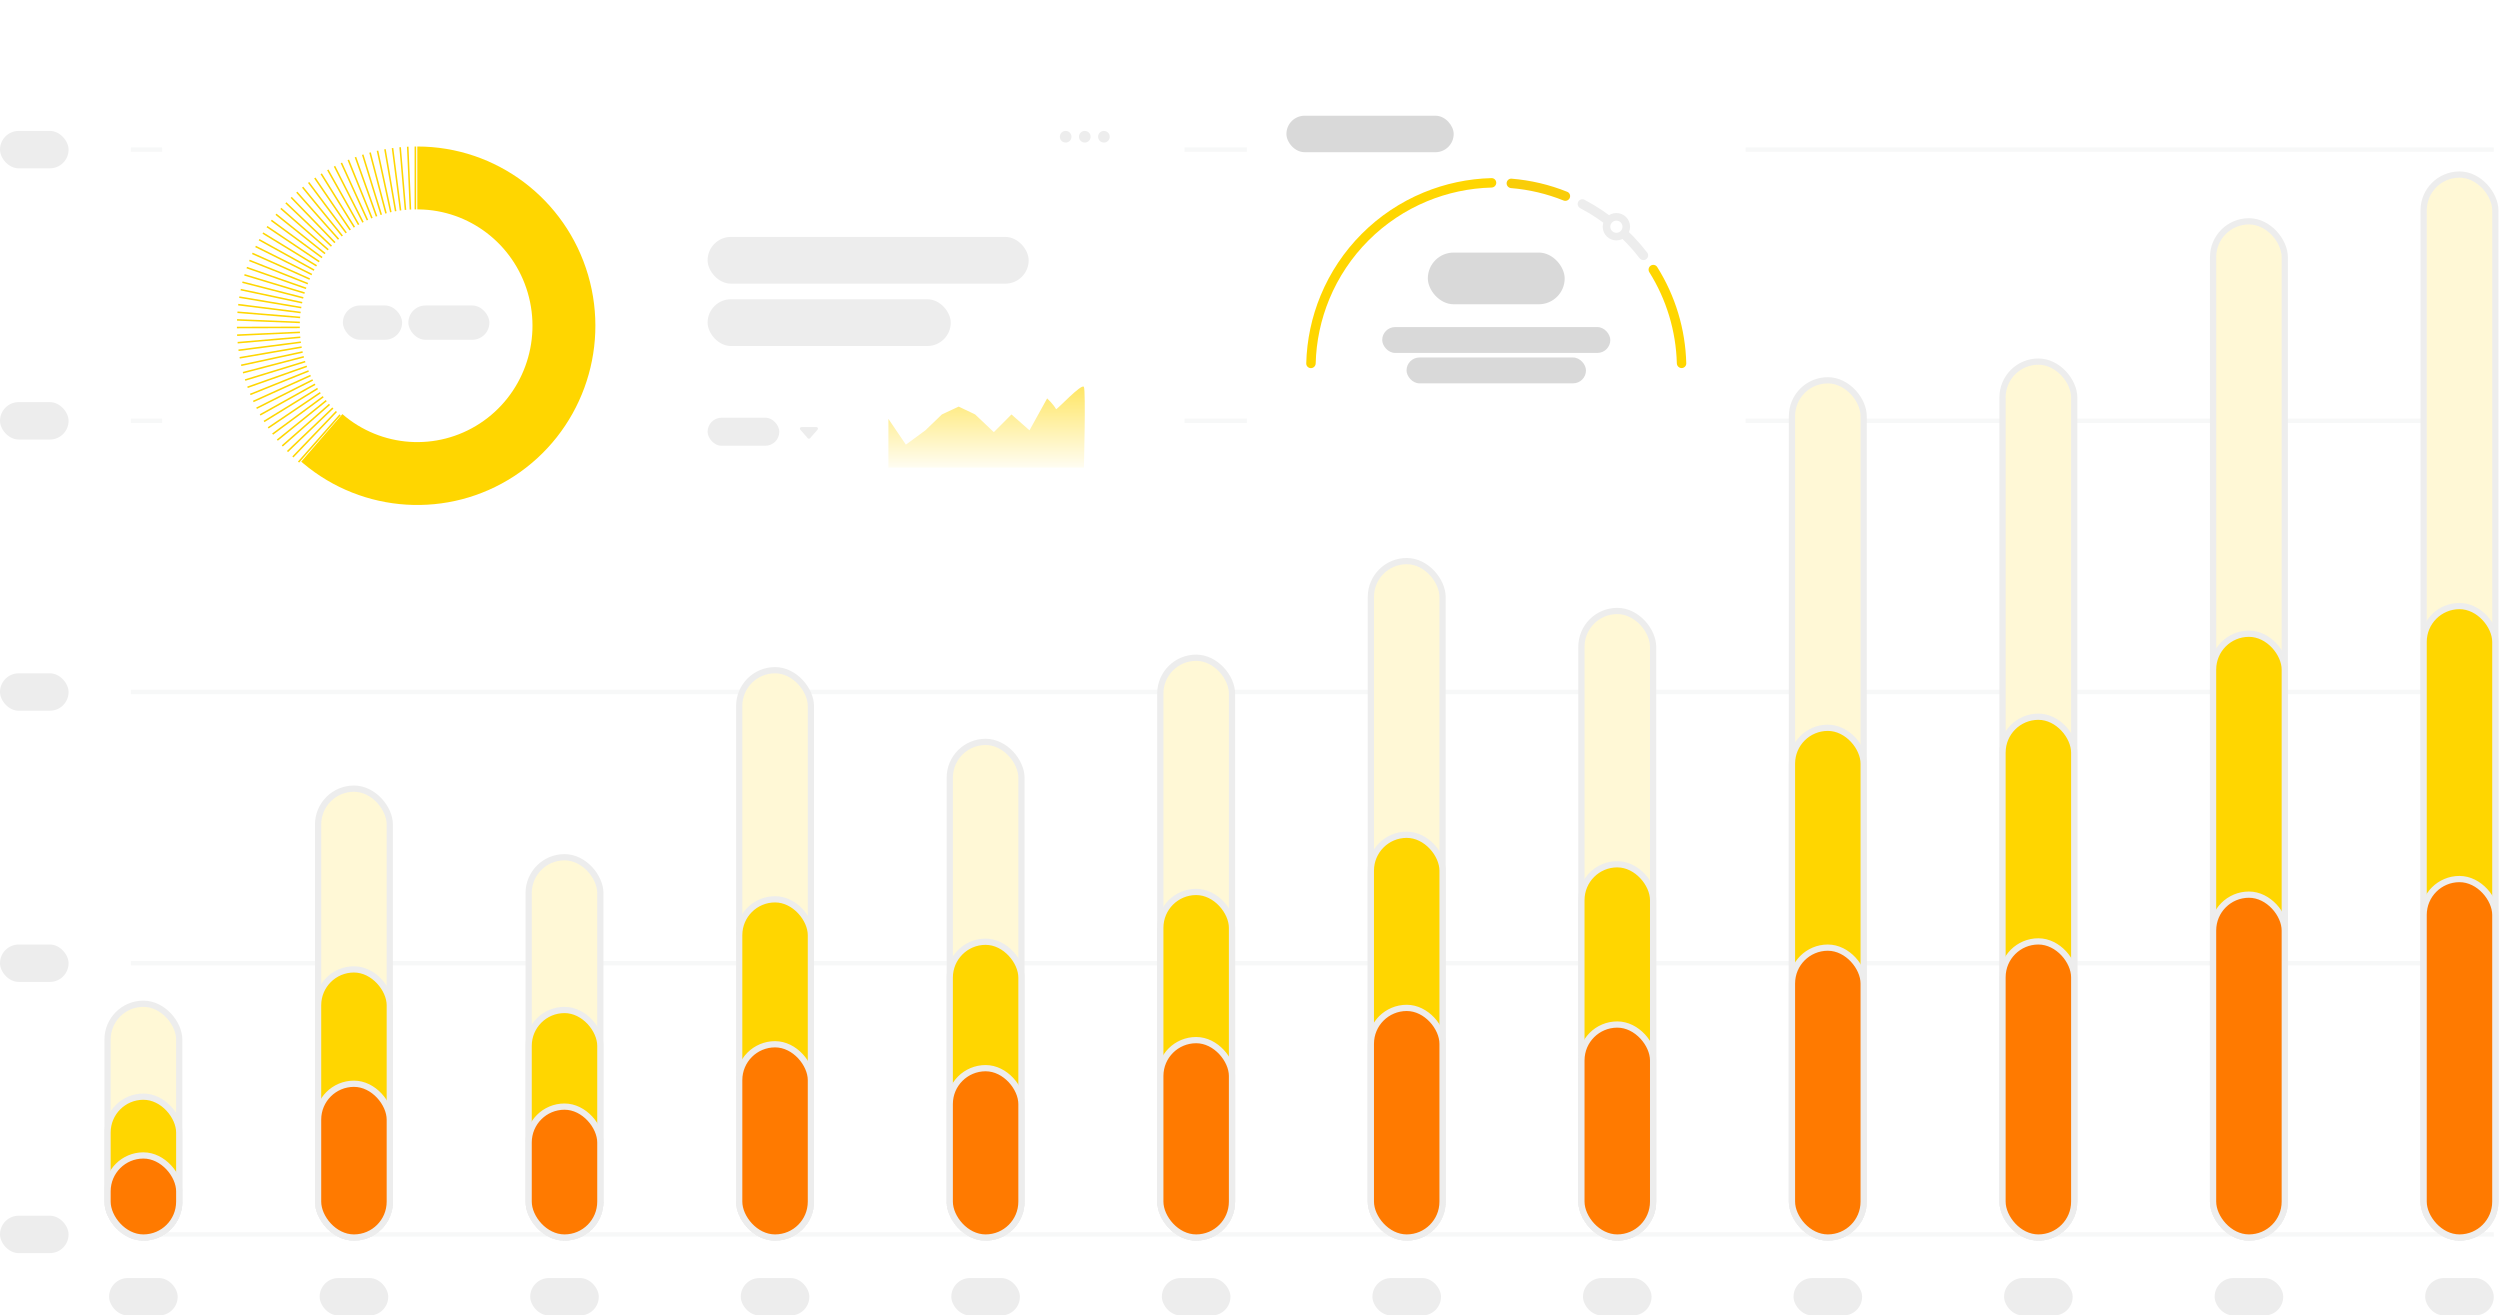 <svg width="802" height="422" viewBox="0 0 802 422" fill="none" xmlns="http://www.w3.org/2000/svg">
<rect y="42" width="22" height="12" rx="6" fill="#EDEDED"/>
<rect x="42" y="47.299" width="758" height="1.402" fill="#464E5F" fill-opacity="0.04"/>
<rect y="129" width="22" height="12" rx="6" fill="#EDEDED"/>
<rect x="42" y="134.299" width="758" height="1.402" fill="#464E5F" fill-opacity="0.04"/>
<rect y="216" width="22" height="12" rx="6" fill="#EDEDED"/>
<rect x="42" y="221.299" width="758" height="1.402" fill="#464E5F" fill-opacity="0.04"/>
<rect y="303" width="22" height="12" rx="6" fill="#EDEDED"/>
<rect x="42" y="308.299" width="758" height="1.402" fill="#464E5F" fill-opacity="0.04"/>
<rect y="390" width="22" height="12" rx="6" fill="#EDEDED"/>
<rect x="42" y="395.299" width="758" height="1.402" fill="#464E5F" fill-opacity="0.04"/>
<rect x="34.5" y="322" width="23" height="75" rx="11.5" fill="#FFF8D6" stroke="#EDEDED" stroke-width="2"/>
<rect x="34.5" y="351.808" width="23" height="45.192" rx="11.5" fill="#FFD600" stroke="#EDEDED" stroke-width="2"/>
<rect x="34.5" y="370.667" width="23" height="26.333" rx="11.5" fill="#FF7A00" stroke="#EDEDED" stroke-width="2"/>
<rect x="35" y="410" width="22" height="12" rx="6" fill="#EDEDED"/>
<rect x="102.045" y="253" width="23" height="144" rx="11.5" fill="#FFF8D6" stroke="#EDEDED" stroke-width="2"/>
<rect x="102.045" y="310.983" width="23" height="86.017" rx="11.5" fill="#FFD600" stroke="#EDEDED" stroke-width="2"/>
<rect x="102.045" y="347.667" width="23" height="49.333" rx="11.5" fill="#FF7A00" stroke="#EDEDED" stroke-width="2"/>
<rect x="102.545" y="410" width="22" height="12" rx="6" fill="#EDEDED"/>
<rect x="169.591" y="275" width="23" height="122" rx="11.5" fill="#FFF8D6" stroke="#EDEDED" stroke-width="2"/>
<rect x="169.591" y="324" width="23" height="73" rx="11.5" fill="#FFD600" stroke="#EDEDED" stroke-width="2"/>
<rect x="169.591" y="355" width="23" height="42" rx="11.5" fill="#FF7A00" stroke="#EDEDED" stroke-width="2"/>
<rect x="170.091" y="410" width="22" height="12" rx="6" fill="#EDEDED"/>
<rect x="237.136" y="215" width="23" height="182" rx="11.5" fill="#FFF8D6" stroke="#EDEDED" stroke-width="2"/>
<rect x="237.136" y="288.5" width="23" height="108.5" rx="11.5" fill="#FFD600" stroke="#EDEDED" stroke-width="2"/>
<rect x="237.136" y="335" width="23" height="62" rx="11.5" fill="#FF7A00" stroke="#EDEDED" stroke-width="2"/>
<rect x="237.636" y="410" width="22" height="12" rx="6" fill="#EDEDED"/>
<rect x="304.682" y="238" width="23" height="159" rx="11.5" fill="#FFF8D6" stroke="#EDEDED" stroke-width="2"/>
<rect x="304.682" y="302.108" width="23" height="94.892" rx="11.5" fill="#FFD600" stroke="#EDEDED" stroke-width="2"/>
<rect x="304.682" y="342.667" width="23" height="54.333" rx="11.5" fill="#FF7A00" stroke="#EDEDED" stroke-width="2"/>
<rect x="305.182" y="410" width="22" height="12" rx="6" fill="#EDEDED"/>
<rect x="372.227" y="211" width="23" height="186" rx="11.5" fill="#FFF8D6" stroke="#EDEDED" stroke-width="2"/>
<rect x="372.227" y="286.133" width="23" height="110.867" rx="11.5" fill="#FFD600" stroke="#EDEDED" stroke-width="2"/>
<rect x="372.227" y="333.667" width="23" height="63.333" rx="11.5" fill="#FF7A00" stroke="#EDEDED" stroke-width="2"/>
<rect x="372.727" y="410" width="22" height="12" rx="6" fill="#EDEDED"/>
<rect x="439.773" y="180" width="23" height="217" rx="11.5" fill="#FFF8D6" stroke="#EDEDED" stroke-width="2"/>
<rect x="439.773" y="267.792" width="23" height="129.208" rx="11.5" fill="#FFD600" stroke="#EDEDED" stroke-width="2"/>
<rect x="439.773" y="323.333" width="23" height="73.667" rx="11.5" fill="#FF7A00" stroke="#EDEDED" stroke-width="2"/>
<rect x="440.273" y="410" width="22" height="12" rx="6" fill="#EDEDED"/>
<rect x="507.318" y="196" width="23" height="201" rx="11.5" fill="#FFF8D6" stroke="#EDEDED" stroke-width="2"/>
<rect x="507.318" y="277.258" width="23" height="119.742" rx="11.5" fill="#FFD600" stroke="#EDEDED" stroke-width="2"/>
<rect x="507.318" y="328.667" width="23" height="68.333" rx="11.5" fill="#FF7A00" stroke="#EDEDED" stroke-width="2"/>
<rect x="507.818" y="410" width="22" height="12" rx="6" fill="#EDEDED"/>
<rect x="574.864" y="122" width="23" height="275" rx="11.5" fill="#FFF8D6" stroke="#EDEDED" stroke-width="2"/>
<rect x="574.864" y="233.475" width="23" height="163.525" rx="11.5" fill="#FFD600" stroke="#EDEDED" stroke-width="2"/>
<rect x="574.864" y="304" width="23" height="93" rx="11.5" fill="#FF7A00" stroke="#EDEDED" stroke-width="2"/>
<rect x="575.364" y="410" width="22" height="12" rx="6" fill="#EDEDED"/>
<rect x="642.409" y="116" width="23" height="281" rx="11.5" fill="#FFF8D6" stroke="#EDEDED" stroke-width="2"/>
<rect x="642.409" y="229.925" width="23" height="167.075" rx="11.5" fill="#FFD600" stroke="#EDEDED" stroke-width="2"/>
<rect x="642.409" y="302" width="23" height="95" rx="11.5" fill="#FF7A00" stroke="#EDEDED" stroke-width="2"/>
<rect x="642.909" y="410" width="22" height="12" rx="6" fill="#EDEDED"/>
<rect x="709.955" y="71" width="23" height="326" rx="11.5" fill="#FFF8D6" stroke="#EDEDED" stroke-width="2"/>
<rect x="709.955" y="203.3" width="23" height="193.7" rx="11.5" fill="#FFD600" stroke="#EDEDED" stroke-width="2"/>
<rect x="709.955" y="287" width="23" height="110" rx="11.5" fill="#FF7A00" stroke="#EDEDED" stroke-width="2"/>
<rect x="710.455" y="410" width="22" height="12" rx="6" fill="#EDEDED"/>
<rect x="777.5" y="56" width="23" height="341" rx="11.5" fill="#FFF8D6" stroke="#EDEDED" stroke-width="2"/>
<rect x="777.5" y="194.425" width="23" height="202.575" rx="11.5" fill="#FFD600" stroke="#EDEDED" stroke-width="2"/>
<rect x="777.5" y="282" width="23" height="115" rx="11.5" fill="#FF7A00" stroke="#EDEDED" stroke-width="2"/>
<rect x="778" y="410" width="22" height="12" rx="6" fill="#EDEDED"/>
<g filter="url(#filter0_d_11_574)">
<rect x="52" y="22" width="328" height="164" rx="12" fill="white"/>
</g>
<path fill-rule="evenodd" clip-rule="evenodd" d="M133.873 47C159.21 47 181.503 63.796 188.663 88.236C195.815 112.652 186.169 138.906 164.934 152.756C143.875 166.491 116.409 164.769 97.215 148.596L96.635 148.102L109.838 132.846C122.254 143.59 140.181 144.813 153.913 135.857C167.682 126.877 173.956 109.799 169.301 93.908C164.7 78.201 150.517 67.393 134.363 67.179L133.873 67.175V47Z" fill="#FFD600"/>
<path fill-rule="evenodd" clip-rule="evenodd" d="M133.5 47H132.995V67.175H133.5V47ZM131.054 47.052L130.55 47.073L131.407 67.231L131.911 67.209L131.054 47.052ZM128.612 47.208L128.11 47.251L129.825 67.353L130.327 67.31L128.612 47.208ZM126.171 47.469L125.671 47.533L128.245 67.544L128.745 67.479L126.171 47.469ZM123.742 47.835L123.245 47.92L126.676 67.802L127.173 67.716L123.742 47.835ZM121.346 48.301L120.853 48.408L125.129 68.125L125.622 68.018L121.346 48.301ZM118.957 48.873L118.469 49.001L123.588 68.516L124.076 68.388L118.957 48.873ZM116.599 49.546L116.117 49.694L122.067 68.972L122.549 68.824L116.599 49.546ZM114.267 50.321L113.792 50.49L120.564 69.495L121.039 69.326L114.267 50.321ZM111.969 51.195L111.502 51.385L119.082 70.082L119.55 69.892L111.969 51.195ZM109.743 52.153L109.284 52.362L117.647 70.723L118.106 70.514L109.743 52.153ZM107.532 53.218L107.083 53.446L116.223 71.433L116.672 71.204L107.532 53.218ZM105.372 54.374L104.933 54.621L114.831 72.202L115.27 71.955L105.372 54.374ZM103.262 55.622L102.833 55.888L113.471 73.031L113.9 72.765L103.262 55.622ZM101.207 56.959L100.79 57.243L112.148 73.917L112.565 73.633L101.207 56.959ZM99.208 58.384L98.804 58.685L110.862 74.861L111.266 74.559L99.208 58.384ZM97.274 59.89L96.883 60.209L109.618 75.857L110.009 75.538L97.274 59.89ZM95.401 61.482L95.024 61.817L108.415 76.908L108.792 76.573L95.401 61.482ZM93.599 63.152L93.236 63.502L107.258 78.008L107.621 77.658L93.599 63.152ZM91.881 64.884L91.533 65.25L106.157 79.149L106.505 78.783L91.881 64.884ZM90.26 66.663L89.928 67.043L105.12 80.319L105.451 79.939L90.26 66.663ZM88.689 68.54L88.373 68.933L104.116 81.551L104.431 81.158L88.689 68.54ZM87.198 70.483L86.899 70.89L103.164 82.827L103.463 82.42L87.198 70.483ZM85.79 72.489L85.51 72.908L102.268 84.142L102.549 83.723L85.79 72.489ZM84.469 74.553L84.207 74.984L101.428 85.495L101.69 85.064L84.469 74.553ZM83.236 76.674L82.992 77.115L100.645 86.883L100.889 86.442L83.236 76.674ZM82.097 78.84L81.872 79.291L99.923 88.302L100.148 87.851L82.097 78.84ZM81.049 81.056L80.843 81.516L99.26 89.754L99.466 89.294L81.049 81.056ZM80.097 83.311L79.91 83.78L98.659 91.233L98.845 90.764L80.097 83.311ZM79.241 85.604L79.074 86.08L98.12 92.737L98.286 92.261L79.241 85.604ZM78.484 87.925L78.337 88.408L97.646 94.258L97.792 93.776L78.484 87.925ZM77.824 90.281L77.698 90.769L97.237 95.799L97.362 95.31L77.824 90.281ZM77.264 92.662L77.159 93.155L96.893 97.354L96.998 96.861L77.264 92.662ZM76.805 95.07L76.721 95.568L96.615 98.925L96.699 98.428L76.805 95.07ZM76.45 97.481L76.388 97.982L96.406 100.497L96.468 99.996L76.45 97.481ZM76.197 99.917L76.155 100.42L96.262 102.084L96.303 101.581L76.197 99.917ZM76.046 102.366L76.026 102.87L96.185 103.679L96.205 103.175L76.046 102.366ZM76 104.816L76.001 105.32L96.176 105.274L96.175 104.77L76 104.816ZM76.058 107.268L76.08 107.772L96.235 106.87L96.213 106.366L76.058 107.268ZM76.216 109.684L76.26 110.187L96.36 108.443L96.316 107.941L76.216 109.684ZM76.479 112.113L76.543 112.614L96.552 110.024L96.487 109.524L76.479 112.113ZM76.844 114.535L76.93 115.032L96.811 111.599L96.725 111.102L76.844 114.535ZM77.312 116.94L77.419 117.433L97.137 113.163L97.031 112.67L77.312 116.94ZM77.88 119.319L78.007 119.807L97.528 114.709L97.401 114.221L77.88 119.319ZM78.55 121.679L78.698 122.161L97.986 116.242L97.838 115.759L78.55 121.679ZM79.319 124.006L79.487 124.482L98.507 117.751L98.338 117.276L79.319 124.006ZM80.186 126.3L80.374 126.768L99.091 119.238L98.903 118.77L80.186 126.3ZM81.15 128.559L81.358 129.018L99.739 120.7L99.531 120.241L81.15 128.559ZM82.195 130.744L82.422 131.194L100.438 122.113L100.211 121.663L82.195 130.744ZM83.328 132.88L83.574 133.32L101.194 123.493L100.948 123.052L83.328 132.88ZM84.567 134.994L84.831 135.423L102.017 124.856L101.753 124.426L84.567 134.994ZM85.894 137.052L86.176 137.47L102.897 126.182L102.615 125.764L85.894 137.052ZM87.306 139.052L87.606 139.458L103.833 127.468L103.533 127.063L87.306 139.052ZM88.806 140.994L89.123 141.387L104.824 128.716L104.507 128.324L88.806 140.994ZM90.386 142.869L90.72 143.248L105.866 129.92L105.533 129.541L90.386 142.869ZM92.044 144.674L92.393 145.038L106.959 131.078L106.61 130.714L92.044 144.674ZM93.777 146.406L94.141 146.755L108.101 132.189L107.736 131.84L93.777 146.406ZM95.582 148.064L95.96 148.398L109.29 133.253L108.911 132.919L95.582 148.064Z" fill="#FFD600"/>
<path fill-rule="evenodd" clip-rule="evenodd" d="M256.726 137.829C256.443 137.506 256.672 137 257.102 137H261.898C262.328 137 262.557 137.506 262.274 137.829L259.876 140.57C259.677 140.798 259.323 140.798 259.124 140.57L256.726 137.829Z" fill="#EDEDED"/>
<path fill-rule="evenodd" clip-rule="evenodd" d="M285 150V134.375L290.603 142.645L296.858 138.055L302.157 132.955L307.544 130.436L312.822 132.955L318.821 138.635L324.481 132.955L330.262 138.055L335.922 127.808C335.922 127.808 337.954 129.695 338.789 131.267C338.959 131.586 347.078 122.808 347.716 124.137C348.355 125.466 347.716 150 347.716 150H285Z" fill="url(#paint0_linear_11_574)"/>
<path d="M341.867 45.733C340.836 45.733 340 44.898 340 43.867C340 42.836 340.836 42 341.867 42C342.898 42 343.733 42.836 343.733 43.867C343.733 44.898 342.898 45.733 341.867 45.733Z" fill="#EDEDED"/>
<path d="M348 45.733C346.969 45.733 346.133 44.898 346.133 43.867C346.133 42.836 346.969 42 348 42C349.031 42 349.867 42.836 349.867 43.867C349.867 44.898 349.031 45.733 348 45.733Z" fill="#EDEDED"/>
<path d="M354.133 45.733C353.102 45.733 352.267 44.898 352.267 43.867C352.267 42.836 353.102 42 354.133 42C355.164 42 356 42.836 356 43.867C356 44.898 355.164 45.733 354.133 45.733Z" fill="#EDEDED"/>
<rect x="227" y="76" width="103" height="15" rx="7.5" fill="#EDEDED"/>
<rect x="227" y="96" width="78" height="15" rx="7.5" fill="#EDEDED"/>
<rect x="227" y="134" width="23" height="9" rx="4.5" fill="#EDEDED"/>
<rect x="110" y="98" width="19" height="11" rx="5.5" fill="#EDEDED"/>
<rect x="131" y="98" width="26" height="11" rx="5.5" fill="#EDEDED"/>
<g filter="url(#filter1_d_11_574)">
<g filter="url(#filter2_d_11_574)">
<rect x="400" y="22" width="160" height="112.683" rx="5.854" fill="white"/>
</g>
<rect x="412.683" y="33.219" width="53.658" height="11.707" rx="5.854" fill="#D9D9D9"/>
<rect x="458.049" y="77.122" width="43.902" height="16.585" rx="8.293" fill="#D9D9D9"/>
<rect x="443.415" y="101.024" width="73.171" height="8.293" rx="4.146" fill="#D9D9D9"/>
<rect x="451.22" y="110.78" width="57.561" height="8.293" rx="4.146" fill="#D9D9D9"/>
<path d="M420.538 114.195C419.702 114.195 419.022 113.517 419.043 112.682C419.229 105.19 420.795 97.792 423.666 90.861C426.73 83.463 431.222 76.741 436.884 71.079C442.546 65.417 449.268 60.925 456.666 57.861C463.597 54.99 470.995 53.424 478.487 53.238C479.322 53.218 480 53.897 480 54.733C480 55.568 479.322 56.244 478.487 56.266C471.393 56.451 464.388 57.938 457.824 60.657C450.793 63.569 444.405 67.838 439.024 73.219C433.643 78.6 429.374 84.988 426.462 92.019C423.743 98.583 422.256 105.588 422.071 112.682C422.049 113.517 421.373 114.195 420.538 114.195Z" fill="#FFD600"/>
<path d="M483.327 54.826C483.374 53.991 484.088 53.351 484.921 53.418C491.05 53.915 497.069 55.335 502.773 57.632C503.549 57.944 503.901 58.836 503.57 59.604C503.239 60.371 502.349 60.722 501.573 60.411C496.196 58.254 490.526 56.916 484.752 56.441C483.919 56.373 483.28 55.66 483.327 54.826Z" fill="#F9CD09"/>
<path d="M506.281 60.856C506.651 60.106 507.559 59.796 508.299 60.184C516.163 64.304 523.033 70.093 528.428 77.144C528.935 77.808 528.784 78.755 528.108 79.246C527.432 79.738 526.487 79.586 525.978 78.923C520.874 72.269 514.385 66.802 506.961 62.9C506.221 62.511 505.912 61.605 506.281 60.856Z" fill="#EDEDED"/>
<circle cx="518.537" cy="68.829" r="4.39" fill="#EDEDED"/>
<circle cx="518.537" cy="68.829" r="1.951" fill="white"/>
<path d="M529.548 81.32C530.244 80.858 531.185 81.047 531.63 81.755C537.458 91.031 540.68 101.707 540.956 112.658C540.977 113.494 540.298 114.172 539.462 114.172C538.627 114.172 537.951 113.495 537.929 112.659C537.654 102.303 534.608 92.208 529.107 83.428C528.664 82.72 528.852 81.782 529.548 81.32Z" fill="#FFD600"/>
</g>
<defs>
<filter id="filter0_d_11_574" x="22" y="0" width="388" height="224" filterUnits="userSpaceOnUse" color-interpolation-filters="sRGB">
<feFlood flood-opacity="0" result="BackgroundImageFix"/>
<feColorMatrix in="SourceAlpha" type="matrix" values="0 0 0 0 0 0 0 0 0 0 0 0 0 0 0 0 0 0 127 0" result="hardAlpha"/>
<feOffset dy="8"/>
<feGaussianBlur stdDeviation="15"/>
<feComposite in2="hardAlpha" operator="out"/>
<feColorMatrix type="matrix" values="0 0 0 0 0 0 0 0 0 0 0 0 0 0 0 0 0 0 0.08 0"/>
<feBlend mode="normal" in2="BackgroundImageFix" result="effect1_dropShadow_11_574"/>
<feBlend mode="normal" in="SourceGraphic" in2="effect1_dropShadow_11_574" result="shape"/>
</filter>
<filter id="filter1_d_11_574" x="385.366" y="11.268" width="189.268" height="141.951" filterUnits="userSpaceOnUse" color-interpolation-filters="sRGB">
<feFlood flood-opacity="0" result="BackgroundImageFix"/>
<feColorMatrix in="SourceAlpha" type="matrix" values="0 0 0 0 0 0 0 0 0 0 0 0 0 0 0 0 0 0 127 0" result="hardAlpha"/>
<feOffset dy="3.902"/>
<feGaussianBlur stdDeviation="7.317"/>
<feComposite in2="hardAlpha" operator="out"/>
<feColorMatrix type="matrix" values="0 0 0 0 0 0 0 0 0 0 0 0 0 0 0 0 0 0 0.08 0"/>
<feBlend mode="normal" in2="BackgroundImageFix" result="effect1_dropShadow_11_574"/>
<feBlend mode="normal" in="SourceGraphic" in2="effect1_dropShadow_11_574" result="shape"/>
</filter>
<filter id="filter2_d_11_574" x="385.366" y="11.268" width="189.268" height="141.951" filterUnits="userSpaceOnUse" color-interpolation-filters="sRGB">
<feFlood flood-opacity="0" result="BackgroundImageFix"/>
<feColorMatrix in="SourceAlpha" type="matrix" values="0 0 0 0 0 0 0 0 0 0 0 0 0 0 0 0 0 0 127 0" result="hardAlpha"/>
<feOffset dy="3.902"/>
<feGaussianBlur stdDeviation="7.317"/>
<feComposite in2="hardAlpha" operator="out"/>
<feColorMatrix type="matrix" values="0 0 0 0 0 0 0 0 0 0 0 0 0 0 0 0 0 0 0.08 0"/>
<feBlend mode="normal" in2="BackgroundImageFix" result="effect1_dropShadow_11_574"/>
<feBlend mode="normal" in="SourceGraphic" in2="effect1_dropShadow_11_574" result="shape"/>
</filter>
<linearGradient id="paint0_linear_11_574" x1="259.355" y1="105.295" x2="259.355" y2="152.462" gradientUnits="userSpaceOnUse">
<stop stop-color="#FFD600"/>
<stop offset="1" stop-color="white"/>
</linearGradient>
</defs>
</svg>
